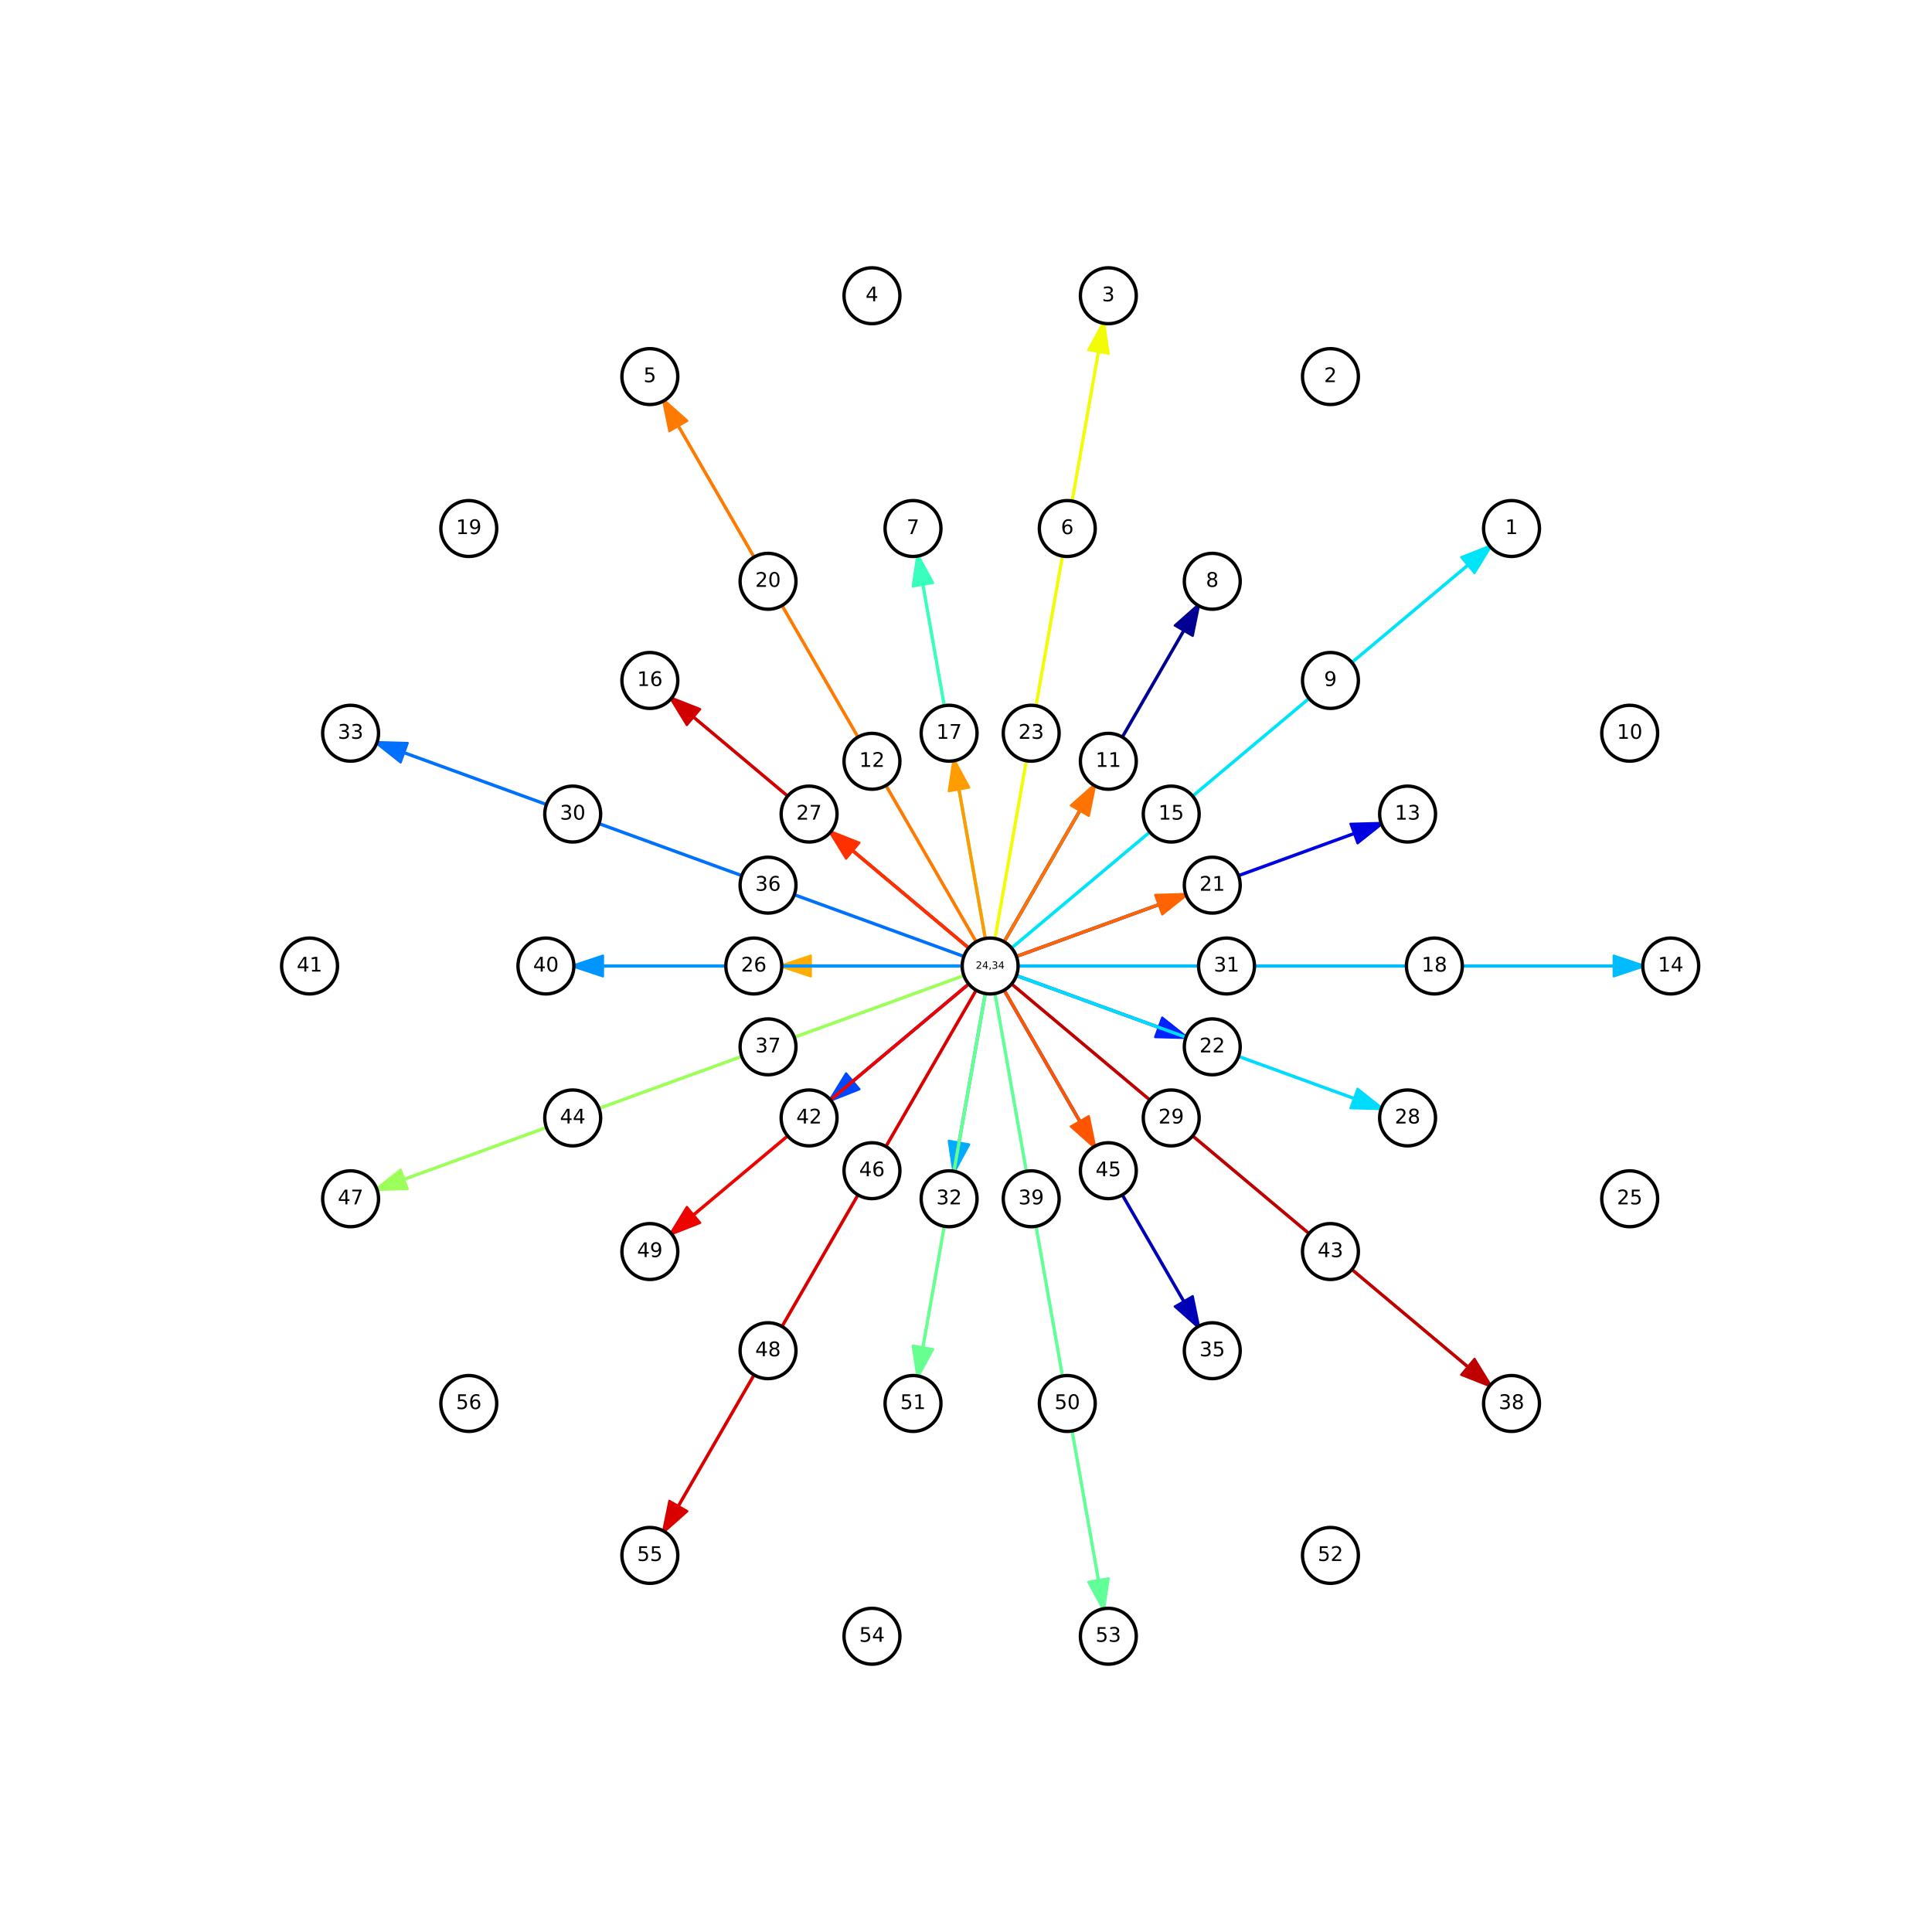 <?xml version="1.0" encoding="utf-8" standalone="no"?>
<!DOCTYPE svg PUBLIC "-//W3C//DTD SVG 1.1//EN"
  "http://www.w3.org/Graphics/SVG/1.1/DTD/svg11.dtd">
<!-- Created with matplotlib (http://matplotlib.org/) -->
<svg height="864pt" version="1.1" viewBox="0 0 864 864" width="864pt" xmlns="http://www.w3.org/2000/svg" xmlns:xlink="http://www.w3.org/1999/xlink">
 <defs>
  <style type="text/css">
*{stroke-linecap:butt;stroke-linejoin:round;stroke-miterlimit:100000;}
  </style>
 </defs>
 <g id="figure_1">
  <g id="patch_1">
   <path d="M 0 864 
L 864 864 
L 864 0 
L 0 0 
z
" style="fill:#ffffff;"/>
  </g>
  <g id="axes_1">
   <g id="patch_2">
    <path clip-path="url(#p9ed01659c2)" d="M 667.078 243.809 
L 659.404 256.3 
L 656.573 252.926 
L 451.827 424.728 
L 451.529 424.373 
L 656.275 252.571 
L 653.444 249.197 
z
" style="fill:#00e4f8;stroke:#00e4f8;stroke-linejoin:miter;"/>
   </g>
   <g id="patch_3">
    <path clip-path="url(#p9ed01659c2)" d="M 493.64 143.674 
L 495.79 158.175 
L 491.453 157.411 
L 445.041 420.627 
L 444.584 420.546 
L 490.996 157.33 
L 486.659 156.565 
z
" style="fill:#f1fc06;stroke:#f1fc06;stroke-linejoin:miter;"/>
   </g>
   <g id="patch_4">
    <path clip-path="url(#p9ed01659c2)" d="M 296.413 178.45 
L 307.382 188.177 
L 303.568 190.379 
L 437.206 421.847 
L 436.804 422.079 
L 303.166 190.611 
L 299.352 192.813 
z
" style="fill:#ff7a00;stroke:#ff7a00;stroke-linejoin:miter;"/>
   </g>
   <g id="patch_5">
    <path clip-path="url(#p9ed01659c2)" d="M 410.316 247.772 
L 417.296 260.664 
L 412.959 261.429 
L 441.016 420.546 
L 440.559 420.627 
L 412.502 261.509 
L 408.165 262.274 
z
" style="fill:#39ffbe;stroke:#39ffbe;stroke-linejoin:miter;"/>
   </g>
   <g id="patch_6">
    <path clip-path="url(#p9ed01659c2)" d="M 536.335 269.993 
L 533.396 284.355 
L 529.582 282.153 
L 448.796 422.079 
L 448.394 421.847 
L 529.18 281.922 
L 525.366 279.719 
z
" style="fill:#000092;stroke:#000092;stroke-linejoin:miter;"/>
   </g>
   <g id="patch_7">
    <path clip-path="url(#p9ed01659c2)" d="M 489.857 350.494 
L 486.918 364.857 
L 483.104 362.655 
L 448.796 422.079 
L 448.394 421.847 
L 482.703 362.423 
L 478.889 360.221 
z
" style="fill:#ff7300;stroke:#ff7300;stroke-linejoin:miter;"/>
   </g>
   <g id="patch_8">
    <path clip-path="url(#p9ed01659c2)" d="M 618.588 368.018 
L 607.105 377.131 
L 605.598 372.993 
L 453.77 428.254 
L 453.611 427.818 
L 605.44 372.557 
L 603.933 368.419 
z
" style="fill:#0000e3;stroke:#0000e3;stroke-linejoin:miter;"/>
   </g>
   <g id="patch_9">
    <path clip-path="url(#p9ed01659c2)" d="M 735.574 432 
L 721.666 436.636 
L 721.666 432.232 
L 454.39 432.232 
L 454.39 431.768 
L 721.666 431.768 
L 721.666 427.364 
z
" style="fill:#00bcff;stroke:#00bcff;stroke-linejoin:miter;"/>
   </g>
   <g id="patch_10">
    <path clip-path="url(#p9ed01659c2)" d="M 299.496 311.754 
L 313.13 317.142 
L 310.299 320.516 
L 434.071 424.373 
L 433.773 424.728 
L 310.001 320.871 
L 307.17 324.245 
z
" style="fill:#d10000;stroke:#d10000;stroke-linejoin:miter;"/>
   </g>
   <g id="patch_11">
    <path clip-path="url(#p9ed01659c2)" d="M 426.457 339.315 
L 433.438 352.206 
L 429.1 352.971 
L 441.016 420.546 
L 440.559 420.627 
L 428.644 353.052 
L 424.307 353.817 
z
" style="fill:#ff9c00;stroke:#ff9c00;stroke-linejoin:miter;"/>
   </g>
   <g id="patch_12">
    <path clip-path="url(#p9ed01659c2)" d="M 531.239 399.811 
L 519.756 408.924 
L 518.249 404.785 
L 453.77 428.254 
L 453.611 427.818 
L 518.091 404.35 
L 516.584 400.211 
z
" style="fill:#ff6400;stroke:#ff6400;stroke-linejoin:miter;"/>
   </g>
   <g id="patch_13">
    <path clip-path="url(#p9ed01659c2)" d="M 531.239 464.189 
L 516.584 463.789 
L 518.091 459.65 
L 453.611 436.182 
L 453.77 435.746 
L 518.249 459.215 
L 519.756 455.076 
z
" style="fill:#0020ff;stroke:#0020ff;stroke-linejoin:miter;"/>
   </g>
   <g id="patch_14">
    <path clip-path="url(#p9ed01659c2)" d="M 348.685 432 
L 362.593 427.364 
L 362.593 431.768 
L 431.21 431.768 
L 431.21 432.232 
L 362.593 432.232 
L 362.593 436.636 
z
" style="fill:#ffab00;stroke:#ffab00;stroke-linejoin:miter;"/>
   </g>
   <g id="patch_15">
    <path clip-path="url(#p9ed01659c2)" d="M 370.704 371.504 
L 384.338 376.893 
L 381.507 380.266 
L 434.071 424.373 
L 433.773 424.728 
L 381.209 380.621 
L 378.378 383.995 
z
" style="fill:#ff3000;stroke:#ff3000;stroke-linejoin:miter;"/>
   </g>
   <g id="patch_16">
    <path clip-path="url(#p9ed01659c2)" d="M 618.588 495.982 
L 603.933 495.581 
L 605.44 491.443 
L 453.611 436.182 
L 453.77 435.746 
L 605.598 491.007 
L 607.105 486.869 
z
" style="fill:#00dcfe;stroke:#00dcfe;stroke-linejoin:miter;"/>
   </g>
   <g id="patch_17">
    <path clip-path="url(#p9ed01659c2)" d="M 426.457 524.685 
L 424.307 510.183 
L 428.644 510.948 
L 440.559 443.373 
L 441.016 443.454 
L 429.1 511.029 
L 433.438 511.794 
z
" style="fill:#00acff;stroke:#00acff;stroke-linejoin:miter;"/>
   </g>
   <g id="patch_18">
    <path clip-path="url(#p9ed01659c2)" d="M 167.683 331.865 
L 182.337 332.266 
L 180.831 336.404 
L 431.989 427.818 
L 431.83 428.254 
L 180.672 336.84 
L 179.166 340.978 
z
" style="fill:#0070ff;stroke:#0070ff;stroke-linejoin:miter;"/>
   </g>
   <g id="patch_19">
    <path clip-path="url(#p9ed01659c2)" d="M 536.335 594.007 
L 525.366 584.281 
L 529.18 582.078 
L 448.394 442.153 
L 448.796 441.921 
L 529.582 581.847 
L 533.396 579.645 
z
" style="fill:#0000b6;stroke:#0000b6;stroke-linejoin:miter;"/>
   </g>
   <g id="patch_20">
    <path clip-path="url(#p9ed01659c2)" d="M 667.078 620.191 
L 653.444 614.803 
L 656.275 611.429 
L 451.529 439.627 
L 451.827 439.272 
L 656.573 611.074 
L 659.404 607.7 
z
" style="fill:#bf0000;stroke:#bf0000;stroke-linejoin:miter;"/>
   </g>
   <g id="patch_21">
    <path clip-path="url(#p9ed01659c2)" d="M 255.73 432 
L 269.638 427.364 
L 269.638 431.768 
L 431.21 431.768 
L 431.21 432.232 
L 269.638 432.232 
L 269.638 436.636 
z
" style="fill:#0094ff;stroke:#0094ff;stroke-linejoin:miter;"/>
   </g>
   <g id="patch_22">
    <path clip-path="url(#p9ed01659c2)" d="M 370.704 492.496 
L 378.378 480.005 
L 381.209 483.379 
L 433.773 439.272 
L 434.071 439.627 
L 381.507 483.734 
L 384.338 487.107 
z
" style="fill:#0048ff;stroke:#0048ff;stroke-linejoin:miter;"/>
   </g>
   <g id="patch_23">
    <path clip-path="url(#p9ed01659c2)" d="M 489.857 513.506 
L 478.889 503.779 
L 482.703 501.577 
L 448.394 442.153 
L 448.796 441.921 
L 483.104 501.345 
L 486.918 499.143 
z
" style="fill:#ff5500;stroke:#ff5500;stroke-linejoin:miter;"/>
   </g>
   <g id="patch_24">
    <path clip-path="url(#p9ed01659c2)" d="M 167.683 532.135 
L 179.166 523.022 
L 180.672 527.16 
L 431.83 435.746 
L 431.989 436.182 
L 180.831 527.596 
L 182.337 531.734 
z
" style="fill:#9dff5a;stroke:#9dff5a;stroke-linejoin:miter;"/>
   </g>
   <g id="patch_25">
    <path clip-path="url(#p9ed01659c2)" d="M 299.496 552.246 
L 307.17 539.755 
L 310.001 543.129 
L 433.773 439.272 
L 434.071 439.627 
L 310.299 543.484 
L 313.13 546.858 
z
" style="fill:#ed0400;stroke:#ed0400;stroke-linejoin:miter;"/>
   </g>
   <g id="patch_26">
    <path clip-path="url(#p9ed01659c2)" d="M 410.316 616.228 
L 408.165 601.726 
L 412.502 602.491 
L 440.559 443.373 
L 441.016 443.454 
L 412.959 602.571 
L 417.296 603.336 
z
" style="fill:#66ff90;stroke:#66ff90;stroke-linejoin:miter;"/>
   </g>
   <g id="patch_27">
    <path clip-path="url(#p9ed01659c2)" d="M 493.64 720.326 
L 486.659 707.435 
L 490.996 706.67 
L 444.584 443.454 
L 445.041 443.373 
L 491.453 706.589 
L 495.79 705.825 
z
" style="fill:#60ff97;stroke:#60ff97;stroke-linejoin:miter;"/>
   </g>
   <g id="patch_28">
    <path clip-path="url(#p9ed01659c2)" d="M 296.413 685.55 
L 299.352 671.187 
L 303.166 673.389 
L 436.804 441.921 
L 437.206 442.153 
L 303.568 673.621 
L 307.382 675.823 
z
" style="fill:#da0000;stroke:#da0000;stroke-linejoin:miter;"/>
   </g>
   <g id="line2d_1">
    <defs>
     <path d="M 0 12.5 
C 3.315 12.5 6.495 11.183 8.839 8.839 
C 11.183 6.495 12.5 3.315 12.5 0 
C 12.5 -3.315 11.183 -6.495 8.839 -8.839 
C 6.495 -11.183 3.315 -12.5 0 -12.5 
C -3.315 -12.5 -6.495 -11.183 -8.839 -8.839 
C -11.183 -6.495 -12.5 -3.315 -12.5 0 
C -12.5 3.315 -11.183 6.495 -8.839 8.839 
C -6.495 11.183 -3.315 12.5 0 12.5 
z
" id="m74451f4f4a" style="stroke:#000000;stroke-width:1.5;"/>
    </defs>
    <g clip-path="url(#p9ed01659c2)">
     <use style="fill:#ffffff;stroke:#000000;stroke-width:1.5;" x="675.956" xlink:href="#m74451f4f4a" y="236.359"/>
    </g>
   </g>
   <g id="line2d_2">
    <g clip-path="url(#p9ed01659c2)">
     <use style="fill:#ffffff;stroke:#000000;stroke-width:1.5;" x="594.982" xlink:href="#m74451f4f4a" y="168.413"/>
    </g>
   </g>
   <g id="line2d_3">
    <g clip-path="url(#p9ed01659c2)">
     <use style="fill:#ffffff;stroke:#000000;stroke-width:1.5;" x="495.652" xlink:href="#m74451f4f4a" y="132.26"/>
    </g>
   </g>
   <g id="line2d_4">
    <g clip-path="url(#p9ed01659c2)">
     <use style="fill:#ffffff;stroke:#000000;stroke-width:1.5;" x="389.948" xlink:href="#m74451f4f4a" y="132.26"/>
    </g>
   </g>
   <g id="line2d_5">
    <g clip-path="url(#p9ed01659c2)">
     <use style="fill:#ffffff;stroke:#000000;stroke-width:1.5;" x="290.618" xlink:href="#m74451f4f4a" y="168.413"/>
    </g>
   </g>
   <g id="line2d_6">
    <g clip-path="url(#p9ed01659c2)">
     <use style="fill:#ffffff;stroke:#000000;stroke-width:1.5;" x="477.297" xlink:href="#m74451f4f4a" y="236.359"/>
    </g>
   </g>
   <g id="line2d_7">
    <g clip-path="url(#p9ed01659c2)">
     <use style="fill:#ffffff;stroke:#000000;stroke-width:1.5;" x="408.303" xlink:href="#m74451f4f4a" y="236.359"/>
    </g>
   </g>
   <g id="line2d_8">
    <g clip-path="url(#p9ed01659c2)">
     <use style="fill:#ffffff;stroke:#000000;stroke-width:1.5;" x="542.13" xlink:href="#m74451f4f4a" y="259.956"/>
    </g>
   </g>
   <g id="line2d_9">
    <g clip-path="url(#p9ed01659c2)">
     <use style="fill:#ffffff;stroke:#000000;stroke-width:1.5;" x="594.982" xlink:href="#m74451f4f4a" y="304.304"/>
    </g>
   </g>
   <g id="line2d_10">
    <g clip-path="url(#p9ed01659c2)">
     <use style="fill:#ffffff;stroke:#000000;stroke-width:1.5;" x="728.808" xlink:href="#m74451f4f4a" y="327.902"/>
    </g>
   </g>
   <g id="line2d_11">
    <g clip-path="url(#p9ed01659c2)">
     <use style="fill:#ffffff;stroke:#000000;stroke-width:1.5;" x="495.652" xlink:href="#m74451f4f4a" y="340.457"/>
    </g>
   </g>
   <g id="line2d_12">
    <g clip-path="url(#p9ed01659c2)">
     <use style="fill:#ffffff;stroke:#000000;stroke-width:1.5;" x="389.948" xlink:href="#m74451f4f4a" y="340.457"/>
    </g>
   </g>
   <g id="line2d_13">
    <g clip-path="url(#p9ed01659c2)">
     <use style="fill:#ffffff;stroke:#000000;stroke-width:1.5;" x="629.479" xlink:href="#m74451f4f4a" y="364.055"/>
    </g>
   </g>
   <g id="line2d_14">
    <g clip-path="url(#p9ed01659c2)">
     <use style="fill:#ffffff;stroke:#000000;stroke-width:1.5;" x="747.164" xlink:href="#m74451f4f4a" y="432.0"/>
    </g>
   </g>
   <g id="line2d_15">
    <g clip-path="url(#p9ed01659c2)">
     <use style="fill:#ffffff;stroke:#000000;stroke-width:1.5;" x="523.774" xlink:href="#m74451f4f4a" y="364.055"/>
    </g>
   </g>
   <g id="line2d_16">
    <g clip-path="url(#p9ed01659c2)">
     <use style="fill:#ffffff;stroke:#000000;stroke-width:1.5;" x="290.618" xlink:href="#m74451f4f4a" y="304.304"/>
    </g>
   </g>
   <g id="line2d_17">
    <g clip-path="url(#p9ed01659c2)">
     <use style="fill:#ffffff;stroke:#000000;stroke-width:1.5;" x="424.445" xlink:href="#m74451f4f4a" y="327.902"/>
    </g>
   </g>
   <g id="line2d_18">
    <g clip-path="url(#p9ed01659c2)">
     <use style="fill:#ffffff;stroke:#000000;stroke-width:1.5;" x="641.459" xlink:href="#m74451f4f4a" y="432.0"/>
    </g>
   </g>
   <g id="line2d_19">
    <g clip-path="url(#p9ed01659c2)">
     <use style="fill:#ffffff;stroke:#000000;stroke-width:1.5;" x="209.644" xlink:href="#m74451f4f4a" y="236.359"/>
    </g>
   </g>
   <g id="line2d_20">
    <g clip-path="url(#p9ed01659c2)">
     <use style="fill:#ffffff;stroke:#000000;stroke-width:1.5;" x="343.47" xlink:href="#m74451f4f4a" y="259.956"/>
    </g>
   </g>
   <g id="line2d_21">
    <g clip-path="url(#p9ed01659c2)">
     <use style="fill:#ffffff;stroke:#000000;stroke-width:1.5;" x="542.13" xlink:href="#m74451f4f4a" y="395.847"/>
    </g>
   </g>
   <g id="line2d_22">
    <g clip-path="url(#p9ed01659c2)">
     <use style="fill:#ffffff;stroke:#000000;stroke-width:1.5;" x="542.13" xlink:href="#m74451f4f4a" y="468.153"/>
    </g>
   </g>
   <g id="line2d_23">
    <g clip-path="url(#p9ed01659c2)">
     <use style="fill:#ffffff;stroke:#000000;stroke-width:1.5;" x="461.155" xlink:href="#m74451f4f4a" y="327.902"/>
    </g>
   </g>
   <g id="line2d_24">
    <g clip-path="url(#p9ed01659c2)">
     <use style="fill:#ffffff;stroke:#000000;stroke-width:1.5;" x="442.8" xlink:href="#m74451f4f4a" y="432.0"/>
    </g>
   </g>
   <g id="line2d_25">
    <g clip-path="url(#p9ed01659c2)">
     <use style="fill:#ffffff;stroke:#000000;stroke-width:1.5;" x="728.808" xlink:href="#m74451f4f4a" y="536.098"/>
    </g>
   </g>
   <g id="line2d_26">
    <g clip-path="url(#p9ed01659c2)">
     <use style="fill:#ffffff;stroke:#000000;stroke-width:1.5;" x="337.096" xlink:href="#m74451f4f4a" y="432.0"/>
    </g>
   </g>
   <g id="line2d_27">
    <g clip-path="url(#p9ed01659c2)">
     <use style="fill:#ffffff;stroke:#000000;stroke-width:1.5;" x="361.826" xlink:href="#m74451f4f4a" y="364.055"/>
    </g>
   </g>
   <g id="line2d_28">
    <g clip-path="url(#p9ed01659c2)">
     <use style="fill:#ffffff;stroke:#000000;stroke-width:1.5;" x="629.479" xlink:href="#m74451f4f4a" y="499.945"/>
    </g>
   </g>
   <g id="line2d_29">
    <g clip-path="url(#p9ed01659c2)">
     <use style="fill:#ffffff;stroke:#000000;stroke-width:1.5;" x="523.774" xlink:href="#m74451f4f4a" y="499.945"/>
    </g>
   </g>
   <g id="line2d_30">
    <g clip-path="url(#p9ed01659c2)">
     <use style="fill:#ffffff;stroke:#000000;stroke-width:1.5;" x="256.121" xlink:href="#m74451f4f4a" y="364.055"/>
    </g>
   </g>
   <g id="line2d_31">
    <g clip-path="url(#p9ed01659c2)">
     <use style="fill:#ffffff;stroke:#000000;stroke-width:1.5;" x="548.504" xlink:href="#m74451f4f4a" y="432.0"/>
    </g>
   </g>
   <g id="line2d_32">
    <g clip-path="url(#p9ed01659c2)">
     <use style="fill:#ffffff;stroke:#000000;stroke-width:1.5;" x="424.445" xlink:href="#m74451f4f4a" y="536.098"/>
    </g>
   </g>
   <g id="line2d_33">
    <g clip-path="url(#p9ed01659c2)">
     <use style="fill:#ffffff;stroke:#000000;stroke-width:1.5;" x="156.792" xlink:href="#m74451f4f4a" y="327.902"/>
    </g>
   </g>
   <g id="line2d_34">
    <g clip-path="url(#p9ed01659c2)">
     <use style="fill:#ffffff;stroke:#000000;stroke-width:1.5;" x="542.13" xlink:href="#m74451f4f4a" y="604.044"/>
    </g>
   </g>
   <g id="line2d_35">
    <g clip-path="url(#p9ed01659c2)">
     <use style="fill:#ffffff;stroke:#000000;stroke-width:1.5;" x="343.47" xlink:href="#m74451f4f4a" y="395.847"/>
    </g>
   </g>
   <g id="line2d_36">
    <g clip-path="url(#p9ed01659c2)">
     <use style="fill:#ffffff;stroke:#000000;stroke-width:1.5;" x="343.47" xlink:href="#m74451f4f4a" y="468.153"/>
    </g>
   </g>
   <g id="line2d_37">
    <g clip-path="url(#p9ed01659c2)">
     <use style="fill:#ffffff;stroke:#000000;stroke-width:1.5;" x="675.956" xlink:href="#m74451f4f4a" y="627.641"/>
    </g>
   </g>
   <g id="line2d_38">
    <g clip-path="url(#p9ed01659c2)">
     <use style="fill:#ffffff;stroke:#000000;stroke-width:1.5;" x="461.155" xlink:href="#m74451f4f4a" y="536.098"/>
    </g>
   </g>
   <g id="line2d_39">
    <g clip-path="url(#p9ed01659c2)">
     <use style="fill:#ffffff;stroke:#000000;stroke-width:1.5;" x="244.141" xlink:href="#m74451f4f4a" y="432.0"/>
    </g>
   </g>
   <g id="line2d_40">
    <g clip-path="url(#p9ed01659c2)">
     <use style="fill:#ffffff;stroke:#000000;stroke-width:1.5;" x="138.436" xlink:href="#m74451f4f4a" y="432.0"/>
    </g>
   </g>
   <g id="line2d_41">
    <g clip-path="url(#p9ed01659c2)">
     <use style="fill:#ffffff;stroke:#000000;stroke-width:1.5;" x="361.826" xlink:href="#m74451f4f4a" y="499.945"/>
    </g>
   </g>
   <g id="line2d_42">
    <g clip-path="url(#p9ed01659c2)">
     <use style="fill:#ffffff;stroke:#000000;stroke-width:1.5;" x="594.982" xlink:href="#m74451f4f4a" y="559.696"/>
    </g>
   </g>
   <g id="line2d_43">
    <g clip-path="url(#p9ed01659c2)">
     <use style="fill:#ffffff;stroke:#000000;stroke-width:1.5;" x="256.121" xlink:href="#m74451f4f4a" y="499.945"/>
    </g>
   </g>
   <g id="line2d_44">
    <g clip-path="url(#p9ed01659c2)">
     <use style="fill:#ffffff;stroke:#000000;stroke-width:1.5;" x="495.652" xlink:href="#m74451f4f4a" y="523.543"/>
    </g>
   </g>
   <g id="line2d_45">
    <g clip-path="url(#p9ed01659c2)">
     <use style="fill:#ffffff;stroke:#000000;stroke-width:1.5;" x="389.948" xlink:href="#m74451f4f4a" y="523.543"/>
    </g>
   </g>
   <g id="line2d_46">
    <g clip-path="url(#p9ed01659c2)">
     <use style="fill:#ffffff;stroke:#000000;stroke-width:1.5;" x="156.792" xlink:href="#m74451f4f4a" y="536.098"/>
    </g>
   </g>
   <g id="line2d_47">
    <g clip-path="url(#p9ed01659c2)">
     <use style="fill:#ffffff;stroke:#000000;stroke-width:1.5;" x="343.47" xlink:href="#m74451f4f4a" y="604.044"/>
    </g>
   </g>
   <g id="line2d_48">
    <g clip-path="url(#p9ed01659c2)">
     <use style="fill:#ffffff;stroke:#000000;stroke-width:1.5;" x="290.618" xlink:href="#m74451f4f4a" y="559.696"/>
    </g>
   </g>
   <g id="line2d_49">
    <g clip-path="url(#p9ed01659c2)">
     <use style="fill:#ffffff;stroke:#000000;stroke-width:1.5;" x="477.297" xlink:href="#m74451f4f4a" y="627.641"/>
    </g>
   </g>
   <g id="line2d_50">
    <g clip-path="url(#p9ed01659c2)">
     <use style="fill:#ffffff;stroke:#000000;stroke-width:1.5;" x="408.303" xlink:href="#m74451f4f4a" y="627.641"/>
    </g>
   </g>
   <g id="line2d_51">
    <g clip-path="url(#p9ed01659c2)">
     <use style="fill:#ffffff;stroke:#000000;stroke-width:1.5;" x="594.982" xlink:href="#m74451f4f4a" y="695.587"/>
    </g>
   </g>
   <g id="line2d_52">
    <g clip-path="url(#p9ed01659c2)">
     <use style="fill:#ffffff;stroke:#000000;stroke-width:1.5;" x="495.652" xlink:href="#m74451f4f4a" y="731.74"/>
    </g>
   </g>
   <g id="line2d_53">
    <g clip-path="url(#p9ed01659c2)">
     <use style="fill:#ffffff;stroke:#000000;stroke-width:1.5;" x="389.948" xlink:href="#m74451f4f4a" y="731.74"/>
    </g>
   </g>
   <g id="line2d_54">
    <g clip-path="url(#p9ed01659c2)">
     <use style="fill:#ffffff;stroke:#000000;stroke-width:1.5;" x="290.618" xlink:href="#m74451f4f4a" y="695.587"/>
    </g>
   </g>
   <g id="line2d_55">
    <g clip-path="url(#p9ed01659c2)">
     <use style="fill:#ffffff;stroke:#000000;stroke-width:1.5;" x="209.644" xlink:href="#m74451f4f4a" y="627.641"/>
    </g>
   </g>
   <g id="text_1">
    <!-- 1 -->
    <defs>
     <path d="M 12.406 8.297 
L 28.516 8.297 
L 28.516 63.922 
L 10.984 60.406 
L 10.984 69.391 
L 28.422 72.906 
L 38.281 72.906 
L 38.281 8.297 
L 54.391 8.297 
L 54.391 0 
L 12.406 0 
z
" id="BitstreamVeraSans-Roman-31"/>
    </defs>
    <g transform="translate(673.093 238.842)scale(0.09 -0.09)">
     <use xlink:href="#BitstreamVeraSans-Roman-31"/>
    </g>
   </g>
   <g id="text_2">
    <!-- 2 -->
    <defs>
     <path d="M 19.188 8.297 
L 53.609 8.297 
L 53.609 0 
L 7.328 0 
L 7.328 8.297 
Q 12.938 14.109 22.625 23.891 
Q 32.328 33.688 34.812 36.531 
Q 39.547 41.844 41.422 45.531 
Q 43.312 49.219 43.312 52.781 
Q 43.312 58.594 39.234 62.25 
Q 35.156 65.922 28.609 65.922 
Q 23.969 65.922 18.812 64.312 
Q 13.672 62.703 7.812 59.422 
L 7.812 69.391 
Q 13.766 71.781 18.938 73 
Q 24.125 74.219 28.422 74.219 
Q 39.75 74.219 46.484 68.547 
Q 53.219 62.891 53.219 53.422 
Q 53.219 48.922 51.531 44.891 
Q 49.859 40.875 45.406 35.406 
Q 44.188 33.984 37.641 27.219 
Q 31.109 20.453 19.188 8.297 
" id="BitstreamVeraSans-Roman-32"/>
    </defs>
    <g transform="translate(592.119 170.897)scale(0.09 -0.09)">
     <use xlink:href="#BitstreamVeraSans-Roman-32"/>
    </g>
   </g>
   <g id="text_3">
    <!-- 3 -->
    <defs>
     <path d="M 40.578 39.312 
Q 47.656 37.797 51.625 33 
Q 55.609 28.219 55.609 21.188 
Q 55.609 10.406 48.188 4.484 
Q 40.766 -1.422 27.094 -1.422 
Q 22.516 -1.422 17.656 -0.516 
Q 12.797 0.391 7.625 2.203 
L 7.625 11.719 
Q 11.719 9.328 16.594 8.109 
Q 21.484 6.891 26.812 6.891 
Q 36.078 6.891 40.938 10.547 
Q 45.797 14.203 45.797 21.188 
Q 45.797 27.641 41.281 31.266 
Q 36.766 34.906 28.719 34.906 
L 20.219 34.906 
L 20.219 43.016 
L 29.109 43.016 
Q 36.375 43.016 40.234 45.922 
Q 44.094 48.828 44.094 54.297 
Q 44.094 59.906 40.109 62.906 
Q 36.141 65.922 28.719 65.922 
Q 24.656 65.922 20.016 65.031 
Q 15.375 64.156 9.812 62.312 
L 9.812 71.094 
Q 15.438 72.656 20.344 73.438 
Q 25.25 74.219 29.594 74.219 
Q 40.828 74.219 47.359 69.109 
Q 53.906 64.016 53.906 55.328 
Q 53.906 49.266 50.438 45.094 
Q 46.969 40.922 40.578 39.312 
" id="BitstreamVeraSans-Roman-33"/>
    </defs>
    <g transform="translate(492.789 134.744)scale(0.09 -0.09)">
     <use xlink:href="#BitstreamVeraSans-Roman-33"/>
    </g>
   </g>
   <g id="text_4">
    <!-- 4 -->
    <defs>
     <path d="M 37.797 64.312 
L 12.891 25.391 
L 37.797 25.391 
z
M 35.203 72.906 
L 47.609 72.906 
L 47.609 25.391 
L 58.016 25.391 
L 58.016 17.188 
L 47.609 17.188 
L 47.609 0 
L 37.797 0 
L 37.797 17.188 
L 4.891 17.188 
L 4.891 26.703 
z
" id="BitstreamVeraSans-Roman-34"/>
    </defs>
    <g transform="translate(387.085 134.744)scale(0.09 -0.09)">
     <use xlink:href="#BitstreamVeraSans-Roman-34"/>
    </g>
   </g>
   <g id="text_5">
    <!-- 5 -->
    <defs>
     <path d="M 10.797 72.906 
L 49.516 72.906 
L 49.516 64.594 
L 19.828 64.594 
L 19.828 46.734 
Q 21.969 47.469 24.109 47.828 
Q 26.266 48.188 28.422 48.188 
Q 40.625 48.188 47.75 41.5 
Q 54.891 34.812 54.891 23.391 
Q 54.891 11.625 47.562 5.094 
Q 40.234 -1.422 26.906 -1.422 
Q 22.312 -1.422 17.547 -0.641 
Q 12.797 0.141 7.719 1.703 
L 7.719 11.625 
Q 12.109 9.234 16.797 8.062 
Q 21.484 6.891 26.703 6.891 
Q 35.156 6.891 40.078 11.328 
Q 45.016 15.766 45.016 23.391 
Q 45.016 31 40.078 35.438 
Q 35.156 39.891 26.703 39.891 
Q 22.75 39.891 18.812 39.016 
Q 14.891 38.141 10.797 36.281 
z
" id="BitstreamVeraSans-Roman-35"/>
    </defs>
    <g transform="translate(287.755 170.897)scale(0.09 -0.09)">
     <use xlink:href="#BitstreamVeraSans-Roman-35"/>
    </g>
   </g>
   <g id="text_6">
    <!-- 6 -->
    <defs>
     <path d="M 33.016 40.375 
Q 26.375 40.375 22.484 35.828 
Q 18.609 31.297 18.609 23.391 
Q 18.609 15.531 22.484 10.953 
Q 26.375 6.391 33.016 6.391 
Q 39.656 6.391 43.531 10.953 
Q 47.406 15.531 47.406 23.391 
Q 47.406 31.297 43.531 35.828 
Q 39.656 40.375 33.016 40.375 
M 52.594 71.297 
L 52.594 62.312 
Q 48.875 64.062 45.094 64.984 
Q 41.312 65.922 37.594 65.922 
Q 27.828 65.922 22.672 59.328 
Q 17.531 52.734 16.797 39.406 
Q 19.672 43.656 24.016 45.922 
Q 28.375 48.188 33.594 48.188 
Q 44.578 48.188 50.953 41.516 
Q 57.328 34.859 57.328 23.391 
Q 57.328 12.156 50.688 5.359 
Q 44.047 -1.422 33.016 -1.422 
Q 20.359 -1.422 13.672 8.266 
Q 6.984 17.969 6.984 36.375 
Q 6.984 53.656 15.188 63.938 
Q 23.391 74.219 37.203 74.219 
Q 40.922 74.219 44.703 73.484 
Q 48.484 72.75 52.594 71.297 
" id="BitstreamVeraSans-Roman-36"/>
    </defs>
    <g transform="translate(474.434 238.842)scale(0.09 -0.09)">
     <use xlink:href="#BitstreamVeraSans-Roman-36"/>
    </g>
   </g>
   <g id="text_7">
    <!-- 7 -->
    <defs>
     <path d="M 8.203 72.906 
L 55.078 72.906 
L 55.078 68.703 
L 28.609 0 
L 18.312 0 
L 43.219 64.594 
L 8.203 64.594 
z
" id="BitstreamVeraSans-Roman-37"/>
    </defs>
    <g transform="translate(405.44 238.842)scale(0.09 -0.09)">
     <use xlink:href="#BitstreamVeraSans-Roman-37"/>
    </g>
   </g>
   <g id="text_8">
    <!-- 8 -->
    <defs>
     <path d="M 31.781 34.625 
Q 24.75 34.625 20.719 30.859 
Q 16.703 27.094 16.703 20.516 
Q 16.703 13.922 20.719 10.156 
Q 24.75 6.391 31.781 6.391 
Q 38.812 6.391 42.859 10.172 
Q 46.922 13.969 46.922 20.516 
Q 46.922 27.094 42.891 30.859 
Q 38.875 34.625 31.781 34.625 
M 21.922 38.812 
Q 15.578 40.375 12.031 44.719 
Q 8.5 49.078 8.5 55.328 
Q 8.5 64.062 14.719 69.141 
Q 20.953 74.219 31.781 74.219 
Q 42.672 74.219 48.875 69.141 
Q 55.078 64.062 55.078 55.328 
Q 55.078 49.078 51.531 44.719 
Q 48 40.375 41.703 38.812 
Q 48.828 37.156 52.797 32.312 
Q 56.781 27.484 56.781 20.516 
Q 56.781 9.906 50.312 4.234 
Q 43.844 -1.422 31.781 -1.422 
Q 19.734 -1.422 13.25 4.234 
Q 6.781 9.906 6.781 20.516 
Q 6.781 27.484 10.781 32.312 
Q 14.797 37.156 21.922 38.812 
M 18.312 54.391 
Q 18.312 48.734 21.844 45.562 
Q 25.391 42.391 31.781 42.391 
Q 38.141 42.391 41.719 45.562 
Q 45.312 48.734 45.312 54.391 
Q 45.312 60.062 41.719 63.234 
Q 38.141 66.406 31.781 66.406 
Q 25.391 66.406 21.844 63.234 
Q 18.312 60.062 18.312 54.391 
" id="BitstreamVeraSans-Roman-38"/>
    </defs>
    <g transform="translate(539.267 262.439)scale(0.09 -0.09)">
     <use xlink:href="#BitstreamVeraSans-Roman-38"/>
    </g>
   </g>
   <g id="text_9">
    <!-- 9 -->
    <defs>
     <path d="M 10.984 1.516 
L 10.984 10.5 
Q 14.703 8.734 18.5 7.812 
Q 22.312 6.891 25.984 6.891 
Q 35.75 6.891 40.891 13.453 
Q 46.047 20.016 46.781 33.406 
Q 43.953 29.203 39.594 26.953 
Q 35.25 24.703 29.984 24.703 
Q 19.047 24.703 12.672 31.312 
Q 6.297 37.938 6.297 49.422 
Q 6.297 60.641 12.938 67.422 
Q 19.578 74.219 30.609 74.219 
Q 43.266 74.219 49.922 64.516 
Q 56.594 54.828 56.594 36.375 
Q 56.594 19.141 48.406 8.859 
Q 40.234 -1.422 26.422 -1.422 
Q 22.703 -1.422 18.891 -0.688 
Q 15.094 0.047 10.984 1.516 
M 30.609 32.422 
Q 37.25 32.422 41.125 36.953 
Q 45.016 41.5 45.016 49.422 
Q 45.016 57.281 41.125 61.844 
Q 37.25 66.406 30.609 66.406 
Q 23.969 66.406 20.094 61.844 
Q 16.219 57.281 16.219 49.422 
Q 16.219 41.5 20.094 36.953 
Q 23.969 32.422 30.609 32.422 
" id="BitstreamVeraSans-Roman-39"/>
    </defs>
    <g transform="translate(592.119 306.788)scale(0.09 -0.09)">
     <use xlink:href="#BitstreamVeraSans-Roman-39"/>
    </g>
   </g>
   <g id="text_10">
    <!-- 10 -->
    <defs>
     <path d="M 31.781 66.406 
Q 24.172 66.406 20.328 58.906 
Q 16.5 51.422 16.5 36.375 
Q 16.5 21.391 20.328 13.891 
Q 24.172 6.391 31.781 6.391 
Q 39.453 6.391 43.281 13.891 
Q 47.125 21.391 47.125 36.375 
Q 47.125 51.422 43.281 58.906 
Q 39.453 66.406 31.781 66.406 
M 31.781 74.219 
Q 44.047 74.219 50.516 64.516 
Q 56.984 54.828 56.984 36.375 
Q 56.984 17.969 50.516 8.266 
Q 44.047 -1.422 31.781 -1.422 
Q 19.531 -1.422 13.062 8.266 
Q 6.594 17.969 6.594 36.375 
Q 6.594 54.828 13.062 64.516 
Q 19.531 74.219 31.781 74.219 
" id="BitstreamVeraSans-Roman-30"/>
    </defs>
    <g transform="translate(723.082 330.385)scale(0.09 -0.09)">
     <use xlink:href="#BitstreamVeraSans-Roman-31"/>
     <use x="63.623" xlink:href="#BitstreamVeraSans-Roman-30"/>
    </g>
   </g>
   <g id="text_11">
    <!-- 11 -->
    <g transform="translate(489.926 342.941)scale(0.09 -0.09)">
     <use xlink:href="#BitstreamVeraSans-Roman-31"/>
     <use x="63.623" xlink:href="#BitstreamVeraSans-Roman-31"/>
    </g>
   </g>
   <g id="text_12">
    <!-- 12 -->
    <g transform="translate(384.222 342.941)scale(0.09 -0.09)">
     <use xlink:href="#BitstreamVeraSans-Roman-31"/>
     <use x="63.623" xlink:href="#BitstreamVeraSans-Roman-32"/>
    </g>
   </g>
   <g id="text_13">
    <!-- 13 -->
    <g transform="translate(623.752 366.538)scale(0.09 -0.09)">
     <use xlink:href="#BitstreamVeraSans-Roman-31"/>
     <use x="63.623" xlink:href="#BitstreamVeraSans-Roman-33"/>
    </g>
   </g>
   <g id="text_14">
    <!-- 14 -->
    <g transform="translate(741.437 434.483)scale(0.09 -0.09)">
     <use xlink:href="#BitstreamVeraSans-Roman-31"/>
     <use x="63.623" xlink:href="#BitstreamVeraSans-Roman-34"/>
    </g>
   </g>
   <g id="text_15">
    <!-- 15 -->
    <g transform="translate(518.048 366.538)scale(0.09 -0.09)">
     <use xlink:href="#BitstreamVeraSans-Roman-31"/>
     <use x="63.623" xlink:href="#BitstreamVeraSans-Roman-35"/>
    </g>
   </g>
   <g id="text_16">
    <!-- 16 -->
    <g transform="translate(284.892 306.788)scale(0.09 -0.09)">
     <use xlink:href="#BitstreamVeraSans-Roman-31"/>
     <use x="63.623" xlink:href="#BitstreamVeraSans-Roman-36"/>
    </g>
   </g>
   <g id="text_17">
    <!-- 17 -->
    <g transform="translate(418.718 330.385)scale(0.09 -0.09)">
     <use xlink:href="#BitstreamVeraSans-Roman-31"/>
     <use x="63.623" xlink:href="#BitstreamVeraSans-Roman-37"/>
    </g>
   </g>
   <g id="text_18">
    <!-- 18 -->
    <g transform="translate(635.733 434.483)scale(0.09 -0.09)">
     <use xlink:href="#BitstreamVeraSans-Roman-31"/>
     <use x="63.623" xlink:href="#BitstreamVeraSans-Roman-38"/>
    </g>
   </g>
   <g id="text_19">
    <!-- 19 -->
    <g transform="translate(203.918 238.842)scale(0.09 -0.09)">
     <use xlink:href="#BitstreamVeraSans-Roman-31"/>
     <use x="63.623" xlink:href="#BitstreamVeraSans-Roman-39"/>
    </g>
   </g>
   <g id="text_20">
    <!-- 20 -->
    <g transform="translate(337.744 262.439)scale(0.09 -0.09)">
     <use xlink:href="#BitstreamVeraSans-Roman-32"/>
     <use x="63.623" xlink:href="#BitstreamVeraSans-Roman-30"/>
    </g>
   </g>
   <g id="text_21">
    <!-- 21 -->
    <g transform="translate(536.403 398.33)scale(0.09 -0.09)">
     <use xlink:href="#BitstreamVeraSans-Roman-32"/>
     <use x="63.623" xlink:href="#BitstreamVeraSans-Roman-31"/>
    </g>
   </g>
   <g id="text_22">
    <!-- 22 -->
    <g transform="translate(536.403 470.636)scale(0.09 -0.09)">
     <use xlink:href="#BitstreamVeraSans-Roman-32"/>
     <use x="63.623" xlink:href="#BitstreamVeraSans-Roman-32"/>
    </g>
   </g>
   <g id="text_23">
    <!-- 23 -->
    <g transform="translate(455.429 330.385)scale(0.09 -0.09)">
     <use xlink:href="#BitstreamVeraSans-Roman-32"/>
     <use x="63.623" xlink:href="#BitstreamVeraSans-Roman-33"/>
    </g>
   </g>
   <g id="text_24">
    <!-- 24,34 -->
    <defs>
     <path d="M 11.719 12.406 
L 22.016 12.406 
L 22.016 4 
L 14.016 -11.625 
L 7.719 -11.625 
L 11.719 4 
z
" id="BitstreamVeraSans-Roman-2c"/>
    </defs>
    <g transform="translate(436.359 433.242)scale(0.045 -0.045)">
     <use xlink:href="#BitstreamVeraSans-Roman-32"/>
     <use x="63.623" xlink:href="#BitstreamVeraSans-Roman-34"/>
     <use x="127.246" xlink:href="#BitstreamVeraSans-Roman-2c"/>
     <use x="159.033" xlink:href="#BitstreamVeraSans-Roman-33"/>
     <use x="222.656" xlink:href="#BitstreamVeraSans-Roman-34"/>
    </g>
   </g>
   <g id="text_25">
    <!-- 25 -->
    <g transform="translate(723.082 538.582)scale(0.09 -0.09)">
     <use xlink:href="#BitstreamVeraSans-Roman-32"/>
     <use x="63.623" xlink:href="#BitstreamVeraSans-Roman-35"/>
    </g>
   </g>
   <g id="text_26">
    <!-- 26 -->
    <g transform="translate(331.369 434.483)scale(0.09 -0.09)">
     <use xlink:href="#BitstreamVeraSans-Roman-32"/>
     <use x="63.623" xlink:href="#BitstreamVeraSans-Roman-36"/>
    </g>
   </g>
   <g id="text_27">
    <!-- 27 -->
    <g transform="translate(356.099 366.538)scale(0.09 -0.09)">
     <use xlink:href="#BitstreamVeraSans-Roman-32"/>
     <use x="63.623" xlink:href="#BitstreamVeraSans-Roman-37"/>
    </g>
   </g>
   <g id="text_28">
    <!-- 28 -->
    <g transform="translate(623.752 502.429)scale(0.09 -0.09)">
     <use xlink:href="#BitstreamVeraSans-Roman-32"/>
     <use x="63.623" xlink:href="#BitstreamVeraSans-Roman-38"/>
    </g>
   </g>
   <g id="text_29">
    <!-- 29 -->
    <g transform="translate(518.048 502.429)scale(0.09 -0.09)">
     <use xlink:href="#BitstreamVeraSans-Roman-32"/>
     <use x="63.623" xlink:href="#BitstreamVeraSans-Roman-39"/>
    </g>
   </g>
   <g id="text_30">
    <!-- 30 -->
    <g transform="translate(250.395 366.538)scale(0.09 -0.09)">
     <use xlink:href="#BitstreamVeraSans-Roman-33"/>
     <use x="63.623" xlink:href="#BitstreamVeraSans-Roman-30"/>
    </g>
   </g>
   <g id="text_31">
    <!-- 31 -->
    <g transform="translate(542.778 434.483)scale(0.09 -0.09)">
     <use xlink:href="#BitstreamVeraSans-Roman-33"/>
     <use x="63.623" xlink:href="#BitstreamVeraSans-Roman-31"/>
    </g>
   </g>
   <g id="text_32">
    <!-- 32 -->
    <g transform="translate(418.718 538.582)scale(0.09 -0.09)">
     <use xlink:href="#BitstreamVeraSans-Roman-33"/>
     <use x="63.623" xlink:href="#BitstreamVeraSans-Roman-32"/>
    </g>
   </g>
   <g id="text_33">
    <!-- 33 -->
    <g transform="translate(151.065 330.385)scale(0.09 -0.09)">
     <use xlink:href="#BitstreamVeraSans-Roman-33"/>
     <use x="63.623" xlink:href="#BitstreamVeraSans-Roman-33"/>
    </g>
   </g>
   <g id="text_34">
    <!-- 35 -->
    <g transform="translate(536.403 606.527)scale(0.09 -0.09)">
     <use xlink:href="#BitstreamVeraSans-Roman-33"/>
     <use x="63.623" xlink:href="#BitstreamVeraSans-Roman-35"/>
    </g>
   </g>
   <g id="text_35">
    <!-- 36 -->
    <g transform="translate(337.744 398.33)scale(0.09 -0.09)">
     <use xlink:href="#BitstreamVeraSans-Roman-33"/>
     <use x="63.623" xlink:href="#BitstreamVeraSans-Roman-36"/>
    </g>
   </g>
   <g id="text_36">
    <!-- 37 -->
    <g transform="translate(337.744 470.636)scale(0.09 -0.09)">
     <use xlink:href="#BitstreamVeraSans-Roman-33"/>
     <use x="63.623" xlink:href="#BitstreamVeraSans-Roman-37"/>
    </g>
   </g>
   <g id="text_37">
    <!-- 38 -->
    <g transform="translate(670.23 630.125)scale(0.09 -0.09)">
     <use xlink:href="#BitstreamVeraSans-Roman-33"/>
     <use x="63.623" xlink:href="#BitstreamVeraSans-Roman-38"/>
    </g>
   </g>
   <g id="text_38">
    <!-- 39 -->
    <g transform="translate(455.429 538.582)scale(0.09 -0.09)">
     <use xlink:href="#BitstreamVeraSans-Roman-33"/>
     <use x="63.623" xlink:href="#BitstreamVeraSans-Roman-39"/>
    </g>
   </g>
   <g id="text_39">
    <!-- 40 -->
    <g transform="translate(238.414 434.483)scale(0.09 -0.09)">
     <use xlink:href="#BitstreamVeraSans-Roman-34"/>
     <use x="63.623" xlink:href="#BitstreamVeraSans-Roman-30"/>
    </g>
   </g>
   <g id="text_40">
    <!-- 41 -->
    <g transform="translate(132.71 434.483)scale(0.09 -0.09)">
     <use xlink:href="#BitstreamVeraSans-Roman-34"/>
     <use x="63.623" xlink:href="#BitstreamVeraSans-Roman-31"/>
    </g>
   </g>
   <g id="text_41">
    <!-- 42 -->
    <g transform="translate(356.099 502.429)scale(0.09 -0.09)">
     <use xlink:href="#BitstreamVeraSans-Roman-34"/>
     <use x="63.623" xlink:href="#BitstreamVeraSans-Roman-32"/>
    </g>
   </g>
   <g id="text_42">
    <!-- 43 -->
    <g transform="translate(589.256 562.179)scale(0.09 -0.09)">
     <use xlink:href="#BitstreamVeraSans-Roman-34"/>
     <use x="63.623" xlink:href="#BitstreamVeraSans-Roman-33"/>
    </g>
   </g>
   <g id="text_43">
    <!-- 44 -->
    <g transform="translate(250.395 502.429)scale(0.09 -0.09)">
     <use xlink:href="#BitstreamVeraSans-Roman-34"/>
     <use x="63.623" xlink:href="#BitstreamVeraSans-Roman-34"/>
    </g>
   </g>
   <g id="text_44">
    <!-- 45 -->
    <g transform="translate(489.926 526.026)scale(0.09 -0.09)">
     <use xlink:href="#BitstreamVeraSans-Roman-34"/>
     <use x="63.623" xlink:href="#BitstreamVeraSans-Roman-35"/>
    </g>
   </g>
   <g id="text_45">
    <!-- 46 -->
    <g transform="translate(384.222 526.026)scale(0.09 -0.09)">
     <use xlink:href="#BitstreamVeraSans-Roman-34"/>
     <use x="63.623" xlink:href="#BitstreamVeraSans-Roman-36"/>
    </g>
   </g>
   <g id="text_46">
    <!-- 47 -->
    <g transform="translate(151.065 538.582)scale(0.09 -0.09)">
     <use xlink:href="#BitstreamVeraSans-Roman-34"/>
     <use x="63.623" xlink:href="#BitstreamVeraSans-Roman-37"/>
    </g>
   </g>
   <g id="text_47">
    <!-- 48 -->
    <g transform="translate(337.744 606.527)scale(0.09 -0.09)">
     <use xlink:href="#BitstreamVeraSans-Roman-34"/>
     <use x="63.623" xlink:href="#BitstreamVeraSans-Roman-38"/>
    </g>
   </g>
   <g id="text_48">
    <!-- 49 -->
    <g transform="translate(284.892 562.179)scale(0.09 -0.09)">
     <use xlink:href="#BitstreamVeraSans-Roman-34"/>
     <use x="63.623" xlink:href="#BitstreamVeraSans-Roman-39"/>
    </g>
   </g>
   <g id="text_49">
    <!-- 50 -->
    <g transform="translate(471.571 630.125)scale(0.09 -0.09)">
     <use xlink:href="#BitstreamVeraSans-Roman-35"/>
     <use x="63.623" xlink:href="#BitstreamVeraSans-Roman-30"/>
    </g>
   </g>
   <g id="text_50">
    <!-- 51 -->
    <g transform="translate(402.577 630.125)scale(0.09 -0.09)">
     <use xlink:href="#BitstreamVeraSans-Roman-35"/>
     <use x="63.623" xlink:href="#BitstreamVeraSans-Roman-31"/>
    </g>
   </g>
   <g id="text_51">
    <!-- 52 -->
    <g transform="translate(589.256 698.07)scale(0.09 -0.09)">
     <use xlink:href="#BitstreamVeraSans-Roman-35"/>
     <use x="63.623" xlink:href="#BitstreamVeraSans-Roman-32"/>
    </g>
   </g>
   <g id="text_52">
    <!-- 53 -->
    <g transform="translate(489.926 734.223)scale(0.09 -0.09)">
     <use xlink:href="#BitstreamVeraSans-Roman-35"/>
     <use x="63.623" xlink:href="#BitstreamVeraSans-Roman-33"/>
    </g>
   </g>
   <g id="text_53">
    <!-- 54 -->
    <g transform="translate(384.222 734.223)scale(0.09 -0.09)">
     <use xlink:href="#BitstreamVeraSans-Roman-35"/>
     <use x="63.623" xlink:href="#BitstreamVeraSans-Roman-34"/>
    </g>
   </g>
   <g id="text_54">
    <!-- 55 -->
    <g transform="translate(284.892 698.07)scale(0.09 -0.09)">
     <use xlink:href="#BitstreamVeraSans-Roman-35"/>
     <use x="63.623" xlink:href="#BitstreamVeraSans-Roman-35"/>
    </g>
   </g>
   <g id="text_55">
    <!-- 56 -->
    <g transform="translate(203.918 630.125)scale(0.09 -0.09)">
     <use xlink:href="#BitstreamVeraSans-Roman-35"/>
     <use x="63.623" xlink:href="#BitstreamVeraSans-Roman-36"/>
    </g>
   </g>
  </g>
 </g>
 <defs>
  <clipPath id="p9ed01659c2">
   <rect height="659.427" width="669.6" x="108.0" y="102.286"/>
  </clipPath>
 </defs>
</svg>
